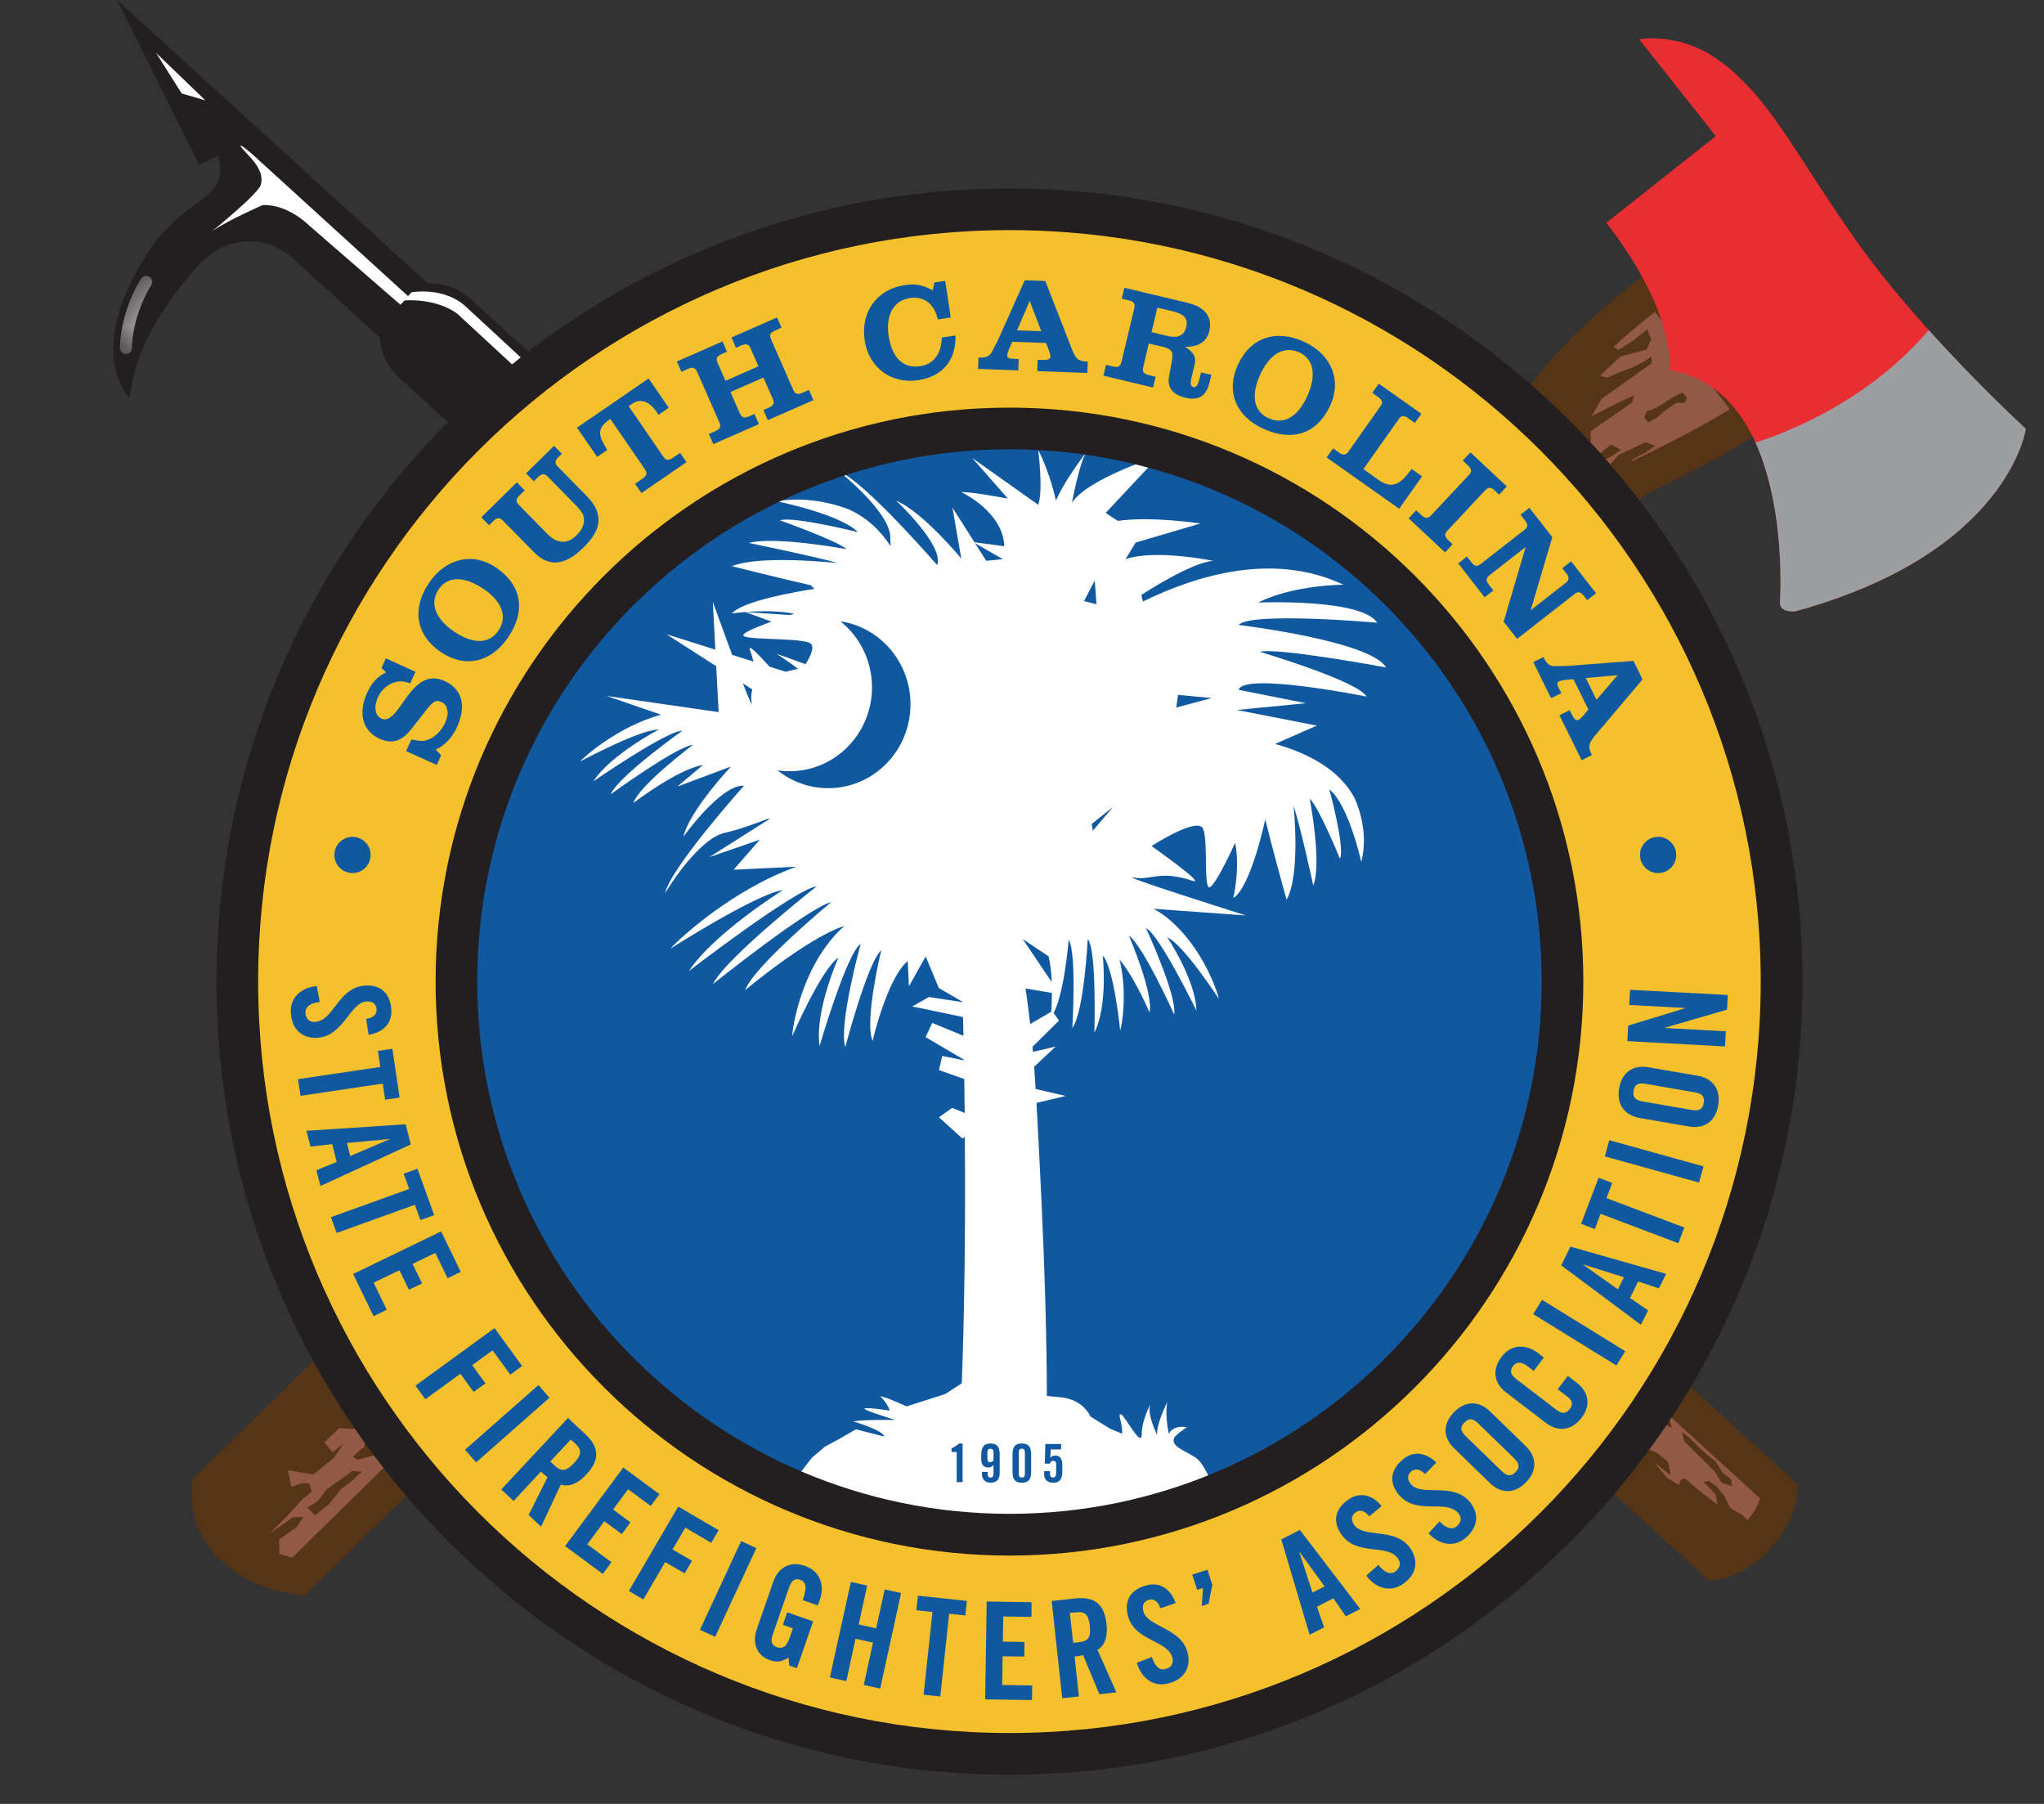 <?xml version="1.0" encoding="UTF-8"?>
<svg width="34px" height="30px" viewBox="0 0 34 30" version="1.1" xmlns="http://www.w3.org/2000/svg" xmlns:xlink="http://www.w3.org/1999/xlink">
    <rect x="0" y="0" width="34" height="30" fill="#333333" stroke="none"/>
    <!-- Generator: Sketch 61 (89581) - https://sketch.com -->
    <title>Firefighters</title>
    <desc>Created with Sketch.</desc>
    <defs>
        <polygon id="path-1" points="0.882 0.664 1.704 0.664 1.704 1.962 0.882 1.962"></polygon>
    </defs>
    <g id="Firefighters" stroke="none" stroke-width="1" fill="none" fill-rule="evenodd">
        <g id="Group-184" transform="translate(1, 0)">
            <path d="M0.948,0 L9.148,7.474 L8.335,8.365 L3.803,4.234 C3.803,4.234 3.003,3.584 2.214,4.508 C1.552,5.282 1.239,5.929 1.157,6.615 C1.157,6.615 0.414,5.937 1.375,4.333 C2.063,3.185 2.84,3.386 2.63,2.592 L2.31,2.738 L0.948,0 Z" id="Fill-1" fill="#231F20"></path>
            <polygon id="Fill-3" fill="#FEFEFE" points="2.022 1.554 1.596 0.88 2.417 1.67"></polygon>
            <g id="Group-7" transform="translate(0, 3.926)">
                <mask id="mask-2" fill="white">
                    <use xlink:href="#path-1"></use>
                </mask>
                <g id="Clip-6"></g>
                <path d="M1.094,1.962 L1.091,1.962 C1.037,1.96 0.993,1.915 0.994,1.86 C1.011,1.219 1.334,0.729 1.348,0.708 C1.379,0.662 1.441,0.65 1.487,0.68 C1.533,0.711 1.545,0.772 1.515,0.819 C1.511,0.823 1.21,1.284 1.193,1.865 C1.191,1.919 1.148,1.962 1.094,1.962" id="Fill-5" fill="#FEFEFE" mask="url(#mask-2)"></path>
            </g>
            <path d="M6.829,4.974 C7.215,5.324 7.261,5.902 6.932,6.263 C6.603,6.623 6.025,6.631 5.639,6.28 C5.254,5.928 5.208,5.351 5.537,4.991 C5.865,4.63 6.444,4.622 6.829,4.974" id="Fill-8" fill="#231F20"></path>
            <polygon id="Fill-10" fill="#231F20" points="9.352 7.273 8.161 8.578 5.639 6.28 6.83 4.974"></polygon>
            <path d="M3.203,2.57 L5.791,4.928 L5.662,5.069 L5.572,4.991 L4.141,3.749 C4.141,3.749 3.79,3.391 3.369,3.411 C3.369,3.411 2.798,3.659 2.53,3.844 C2.53,3.844 3.288,3.231 3.337,3.076 C3.421,2.808 3.094,2.563 3.016,2.451 C2.937,2.339 3.203,2.57 3.203,2.57" id="Fill-12" fill="#FEFEFE"></path>
            <path d="M5.852,4.86 L5.842,4.863 L5.721,4.996 C6.321,4.965 6.616,5.226 6.616,5.226 L7.85,6.367 L7.973,6.233 C7.973,6.233 7.021,5.348 6.744,5.095 C6.382,4.765 5.852,4.86 5.852,4.86" id="Fill-14" fill="#FEFEFE"></path>
            <path d="M28.597,24.809 C28.597,24.809 28.613,25.13 28.235,25.544 C27.857,25.96 27.533,25.976 27.533,25.976 L25.01,23.677 L26.074,22.51 L28.597,24.809 Z" id="Fill-16" fill="#915946"></path>
            <path d="M25.429,23.657 L27.615,25.649 C27.704,25.611 27.849,25.526 28.016,25.344 C28.179,25.164 28.249,25.014 28.279,24.921 L26.094,22.929 L25.429,23.657 Z M27.424,26.28 L24.59,23.696 L26.055,22.09 L28.887,24.672 L28.894,24.795 C28.896,24.841 28.903,25.253 28.454,25.745 C28.007,26.236 27.594,26.271 27.548,26.273 L27.424,26.28 Z" id="Fill-18" fill="#563416"></path>
            <path d="M25.526,23.281 L25.672,23.475 L25.733,23.651 L25.911,23.813 L26.076,23.962 L26.249,24.081 L26.069,23.837 L26.043,23.71 L26.106,23.708 L26.153,23.812 L26.253,23.923 L26.399,24.096 L26.56,24.162 L26.747,24.312 L26.789,24.532 L26.647,24.422 L26.526,24.332 L26.727,24.577 L26.923,24.695 L26.961,24.609 L27.023,24.585 L27.309,24.825 L27.571,25.024 L27.532,24.846 L27.333,24.644 L27.427,24.629 L27.569,24.738 L27.692,24.891 C27.692,24.891 27.752,25.047 27.786,25.077 C27.819,25.107 27.982,25.195 27.982,25.195 L28.07,25.276 C28.07,25.276 28.242,25.352 28.202,25.396 C28.162,25.44 27.7,25.968 27.7,25.968 L27.433,25.907 L26.01,24.61 L25.177,23.73 L25.103,23.5 L25.526,23.281 Z" id="Fill-20" fill="#563416"></path>
            <polygon id="Fill-22" fill="#563416" points="26.033 23.035 26.22 23.205 26.376 23.368 26.446 23.533 26.558 23.655 26.654 23.682 26.805 23.739 26.779 23.634 26.595 23.527 26.491 23.331 26.369 23.22 26.137 23.01 26.007 22.931"></polygon>
            <polygon id="Fill-24" fill="#563416" points="27.016 23.972 27.337 24.284 27.525 24.476 27.64 24.661 27.811 24.717 27.796 24.602 27.653 24.492 27.539 24.307 27.319 24.127 27.108 23.915 26.977 23.815"></polygon>
            <polygon id="Fill-26" fill="#563416" points="25.944 23.338 26.003 23.26 26.09 23.285 26.125 23.404 26.209 23.492 26.311 23.585 26.431 23.683 26.54 23.803 26.479 23.871 26.381 23.846 26.319 23.745 26.21 23.623 26.072 23.487"></polygon>
            <path d="M26.587,4.775 C26.587,4.775 25.368,5.615 24.607,6.71 C24.607,6.71 23.021,8.036 22.027,8.59 L23.291,10.256 C23.291,10.256 25.966,8.179 26.283,7.933 C26.283,7.933 27.848,7.189 28.191,6.86 L26.587,4.775 Z" id="Fill-28" fill="#915946"></path>
            <path d="M22.464,8.676 L23.346,9.837 C24.008,9.323 25.842,7.9 26.101,7.699 L26.126,7.679 L26.156,7.665 C26.629,7.44 27.379,7.057 27.773,6.804 L26.528,5.187 C26.151,5.479 25.379,6.121 24.85,6.88 L24.828,6.912 L24.797,6.937 C24.737,6.987 23.454,8.059 22.464,8.676 L22.464,8.676 Z M23.236,10.675 L21.583,8.498 L21.882,8.33 C22.768,7.837 24.166,6.689 24.386,6.507 C25.17,5.397 26.367,4.565 26.417,4.53 L26.65,4.37 L28.589,6.891 L28.396,7.076 C28.045,7.411 26.702,8.063 26.44,8.187 C26.028,8.508 23.473,10.491 23.473,10.491 L23.236,10.675 Z" id="Fill-30" fill="#563416"></path>
            <path d="M27.538,0.966 C28.414,1.567 28.824,2.511 29.883,4.012 C30.968,5.549 32.698,7.131 32.698,7.131 C32.698,7.131 32.415,9.192 28.873,10.164 C28.873,10.164 28.625,10.202 28.607,10.038 C28.607,10.038 28.868,6.499 26.776,6.158 C26.776,6.158 26.896,5.216 25.719,3.705 L27.541,2.264 L26.266,0.654 C26.266,0.654 26.906,0.534 27.538,0.966" id="Fill-32" fill="#E82E30"></path>
            <polygon id="Fill-34" fill="#563416" points="22.45 9.042 22.222 8.856 22.047 8.5 24.435 6.852 25.054 6.125 26.321 5.037 26.429 5.19 26.277 5.355 25.818 5.738 25.916 5.823 26.156 5.672 26.402 5.478 26.464 5.645 26.39 5.813 25.954 5.93 25.619 6.244 25.724 6.284 25.931 6.195 26.172 6.102 26.369 6.001 26.471 5.929 26.475 6.042 25.643 6.631 25.474 6.92 25.949 6.682 26.181 6.576 26.149 6.694 25.458 7.172 25.463 7.341 25.17 7.519 25.044 7.37 24.85 7.319 24.293 7.713 24.508 7.708 24.68 7.587 24.733 7.689 24.548 7.82 24.232 7.964 24.002 7.92 23.723 8.116 23.836 8.304 24.031 8.186 23.843 8.398 23.467 8.625 23.058 8.497 23.08 8.78 23.272 8.743 23.386 8.763 23.407 8.907 23.252 8.996 23.401 8.986 23.066 9.243 23.039 9.285 23.211 9.304 23.081 9.455 23.209 9.36 23.159 9.852 22.915 9.648"></polygon>
            <polygon id="Fill-36" fill="#563416" points="25.8 7.391 25.582 7.571 25.406 7.594 25.178 7.706 25.286 7.805 25.476 7.746 25.793 7.598 25.96 7.481"></polygon>
            <polygon id="Fill-38" fill="#563416" points="26.369 7.355 25.921 7.568 25.755 7.755 25.582 7.808 25.714 7.992 25.949 7.86 26.174 7.631 26.37 7.526 26.53 7.414"></polygon>
            <polygon id="Fill-40" fill="#231F20" points="24.326 8.993 23.875 9.262 23.7 9.459 23.529 9.536 23.644 9.681 23.883 9.523 24.118 9.276 24.315 9.149 24.478 9.02"></polygon>
            <polygon id="Fill-42" fill="#563416" points="25.164 7.923 24.958 8.07 24.763 8.182 24.569 8.194 24.423 8.273 24.386 8.374 24.311 8.527 24.432 8.542 24.567 8.371 24.797 8.334 24.93 8.239 25.186 8.058 25.285 7.939"></polygon>
            <polygon id="Fill-44" fill="#563416" points="25.3 7.578 24.922 7.818 24.692 7.958 24.473 8.011 24.399 8.19 24.532 8.222 24.666 8.102 24.884 8.048 25.103 7.867 25.358 7.712 25.481 7.6"></polygon>
            <polygon id="Fill-46" fill="#563416" points="26.985 6.525 27.06 6.613 27.023 6.699 26.893 6.7 26.788 6.764 26.677 6.846 26.559 6.946 26.416 7.025 26.353 6.94 26.391 6.84 26.506 6.804 26.648 6.724 26.811 6.616"></polygon>
            <polygon id="Fill-48" fill="#563416" points="25.027 8.142 24.797 8.334 24.32 8.441 24.156 8.558 24.238 8.611 24.547 8.571 24.813 8.473 25.056 8.278 25.421 8.064 25.356 7.909 25.164 7.923"></polygon>
            <path d="M7.028,23.206 C6.747,23.491 3.96,26.223 3.96,26.223 C3.96,26.223 2.419,26.032 2.487,24.739 L5.682,21.604 L7.028,23.206 Z" id="Fill-50" fill="#915946"></path>
            <path d="M2.783,24.864 C2.815,25.589 3.551,25.832 3.863,25.903 C4.313,25.461 6.02,23.786 6.625,23.188 L5.66,22.041 L2.783,24.864 Z M4.066,26.536 L3.924,26.518 C3.296,26.439 2.126,25.965 2.19,24.724 L2.196,24.609 L5.703,21.168 L7.43,23.221 L7.241,23.414 C6.959,23.698 4.282,26.323 4.168,26.435 L4.066,26.536 Z" id="Fill-52" fill="#563416"></path>
            <polygon id="Fill-54" fill="#563416" points="2.823 25.697 2.597 25.235 2.376 24.905 4.934 22.635 5.452 21.833 6.562 20.587 6.691 20.725 6.561 20.908 6.157 21.349 6.266 21.419 6.483 21.238 6.702 21.013 6.785 21.172 6.735 21.348 6.318 21.522 6.027 21.877 6.137 21.903 6.33 21.788 6.556 21.664 6.738 21.537 6.83 21.451 6.849 21.562 6.102 22.257 5.972 22.565 6.412 22.268 6.628 22.132 6.612 22.254 5.99 22.818 6.017 22.985 5.75 23.201 5.606 23.068 5.407 23.044 4.907 23.509 5.121 23.475 5.275 23.332 5.341 23.427 5.174 23.582 4.88 23.766 4.645 23.751 4.396 23.984 4.533 24.154 4.711 24.012 4.552 24.247 4.209 24.522 3.787 24.449 3.845 24.726 4.031 24.665 4.146 24.669 4.187 24.808 4.045 24.918 3.782 25.206 3.483 25.506 3.873 25.234 4.045 25.228 3.936 25.396 3.641 25.604 3.657 26.098 3.388 25.928"></polygon>
            <polygon id="Fill-56" fill="#563416" points="6.34 22.859 6.148 23.067 5.976 23.113 5.765 23.254 5.885 23.338 6.065 23.255 6.36 23.065 6.509 22.926"></polygon>
            <polygon id="Fill-58" fill="#563416" points="6.899 22.749 6.484 23.02 6.343 23.226 6.181 23.301 6.334 23.466 6.55 23.305 6.743 23.048 6.923 22.919 7.066 22.786"></polygon>
            <polygon id="Fill-60" fill="#563416" points="4.864 24.462 4.436 24.766 4.277 24.976 4.112 25.066 4.238 25.201 4.463 25.024 4.679 24.76 4.867 24.618 5.018 24.476"></polygon>
            <polygon id="Fill-62" fill="#563416" points="5.78 23.471 5.595 23.644 5.416 23.782 5.227 23.819 5.093 23.915 5.068 24.021 5.015 24.183 5.137 24.182 5.247 23.994 5.47 23.927 5.59 23.816 5.82 23.602 5.902 23.47"></polygon>
            <polygon id="Fill-64" fill="#563416" points="5.869 23.11 5.527 23.4 5.316 23.568 5.108 23.65 5.057 23.836 5.192 23.851 5.31 23.715 5.519 23.633 5.712 23.423 5.945 23.236 6.051 23.109"></polygon>
            <polygon id="Fill-66" fill="#563416" points="5.674 23.706 5.471 23.927 5.012 24.095 4.865 24.233 4.954 24.275 5.254 24.196 5.505 24.062 5.721 23.837 6.054 23.578 5.968 23.432 5.78 23.471"></polygon>
            <path d="M25.742,16.597 C25.742,22.058 21.33,26.485 15.885,26.485 C10.44,26.485 6.028,22.058 6.028,16.597 C6.028,11.136 10.44,6.708 15.885,6.708 C21.33,6.708 25.742,11.136 25.742,16.597" id="Fill-68" fill="#1059A0"></path>
            <path d="M31.083,5.49 C30.114,6.624 28.841,7.154 28.201,7.361 C28.72,8.507 28.607,10.038 28.607,10.038 C28.625,10.201 28.873,10.164 28.873,10.164 C32.415,9.192 32.698,7.131 32.698,7.131 C32.698,7.131 31.921,6.421 31.083,5.49" id="Fill-70" fill="#9C9EA1"></path>
            <path d="M16.241,18.342 L16.726,18.227 L16.227,18.11 C16.22,17.985 16.211,17.863 16.202,17.741 L16.559,17.405 L16.182,17.493 C16.18,17.465 16.177,17.437 16.174,17.409 L16.616,16.973 L16.504,16.816 L16.136,17.03 C16.099,16.701 16.056,16.393 16.004,16.111 L15.007,16.424 C15.007,16.424 15.01,16.511 15.013,16.667 L14.452,16.581 L14.174,16.738 L15.019,16.914 C15.021,17.007 15.024,17.111 15.026,17.226 L14.507,17.012 L14.396,17.248 L15.034,17.623 L15.034,17.634 L14.674,17.561 L14.618,17.796 L15.04,17.945 C15.042,18.122 15.045,18.312 15.047,18.51 L14.84,18.424 L14.618,18.581 L15.007,18.933 L15.049,18.911 C15.063,20.66 15.043,23.007 14.892,24.838 L16.38,24.838 C16.473,22.925 16.355,20.421 16.241,18.342" id="Fill-72" fill="#FEFEFE"></path>
            <polygon id="Fill-74" fill="#FEFEFE" points="13.73 9.441 14.055 9.965 14.263 9.886"></polygon>
            <polygon id="Fill-76" fill="#FEFEFE" points="14.017 15.146 13.957 15.513 14.312 15.041"></polygon>
            <polygon id="Fill-78" fill="#FEFEFE" points="13.957 14.543 13.721 14.857 13.781 14.228"></polygon>
            <path d="M15.416,26.422 L19.354,25.164 C19.354,25.164 19.092,24.382 18.9,24.25 C18.709,24.119 18.474,24.059 18.53,23.915 C18.552,23.86 18.743,23.736 18.743,23.736 C18.743,23.736 18.53,23.687 18.441,23.843 C18.441,23.843 18.373,23.532 18.418,23.316 C18.418,23.316 18.227,23.687 18.249,23.867 C18.249,23.867 18.069,23.507 18.137,23.353 C18.137,23.353 18,23.599 17.992,23.832 C17.991,23.84 17.991,23.848 17.991,23.856 C17.991,24.095 17.699,23.519 17.642,23.519 C17.587,23.519 17.677,23.676 17.665,23.843 L17.462,23.759 L17.137,23.556 C17.137,23.556 17.024,23.257 16.597,23.233 C16.17,23.208 15.396,23.005 15.396,23.005 L15.036,22.981 L14.722,23.184 L14.081,23.389 C14.081,23.389 13.744,23.233 13.642,23.22 C13.642,23.22 13.767,23.34 13.8,23.46 C13.8,23.46 13.43,23.399 13.384,23.424 C13.339,23.448 13.834,23.592 13.89,23.616 C13.89,23.616 13.374,23.604 13.193,23.639 C13.193,23.639 13.688,23.783 13.71,23.891 L13.238,23.771 L12.946,23.939 L12.721,24.059 L12.509,24.238 L11.842,25.1 L15.416,26.422 Z" id="Fill-80" fill="#FEFEFE"></path>
            <path d="M18.566,11.767 L18.595,11.556 L19.157,11.609 L18.566,11.767 Z M17.178,13.815 L17.159,13.703 L17.515,13.42 L17.178,13.815 Z M17.032,9.996 L17.21,9.655 L17.239,10.049 L17.032,9.996 Z M16.012,15.617 L16.442,15.904 C16.473,16.034 16.489,16.185 16.494,16.332 L16.012,15.617 Z M15.405,9.326 L15.22,9.035 L15.682,9.299 L15.405,9.326 Z M12.777,13.108 C12.457,13.108 12.164,12.996 11.932,12.81 C11.998,12.821 12.066,12.826 12.135,12.826 C12.891,12.826 13.505,12.201 13.505,11.43 C13.505,10.985 13.299,10.588 12.98,10.333 C13.64,10.432 14.145,11.012 14.145,11.713 C14.145,12.483 13.533,13.108 12.777,13.108 L12.777,13.108 Z M11.503,11.682 C11.52,11.77 11.453,11.613 11.357,11.364 L11.455,11.427 L11.513,11.465 C11.498,11.533 11.488,11.599 11.503,11.682 L11.503,11.682 Z M21.731,11.584 C21.584,11.323 19.957,10.84 19.957,10.84 C20.253,10.765 22.057,11.1 22.057,11.1 C21.79,10.654 19.603,10.393 19.603,10.393 C19.809,10.17 21.908,10.356 21.908,10.356 C21.643,9.947 19.928,10.021 19.928,10.021 C20.52,9.724 21.346,9.724 21.346,9.724 C20.202,9.184 18.936,9.55 18.012,10.004 L17.985,9.895 C17.985,9.895 18.802,9.355 19.18,9.327 C19.18,9.327 18.219,9.128 17.723,9.299 L17.889,9.024 L18.968,8.706 C18.968,8.706 18.15,8.581 17.593,8.663 L17.392,8.53 L18.279,7.583 C18.279,7.583 17.097,7.955 16.83,8.361 C16.83,8.361 16.952,7.722 17.063,7.527 C16.963,7.661 16.663,8.075 16.565,8.327 C16.565,8.327 16.476,7.888 16.269,7.482 C16.269,7.482 16.358,8.159 16.269,8.394 L15.174,7.618 L15.765,8.292 C15.48,8.239 15.151,8.183 14.987,8.183 C14.987,8.183 15.687,8.505 15.705,9.084 L15.21,9.018 L14.843,8.442 L14.991,9.291 C14.991,9.291 14.36,8.52 13.906,8.325 C13.906,8.325 14.709,9.073 14.589,9.398 C14.589,9.398 13.405,8.028 12.952,7.834 C12.952,7.834 13.815,8.519 13.81,8.942 C13.809,8.985 13.811,9.033 13.815,9.084 C13.653,8.834 13.433,8.618 13.134,8.478 C13.134,8.478 12.553,8.224 11.927,8.337 C11.927,8.337 12.983,8.552 13.268,8.849 C13.268,8.849 12.184,8.58 11.973,8.653 C11.973,8.653 12.937,8.997 13.08,9.132 C13.08,9.132 11.875,8.912 11.457,9.03 C11.457,9.03 12.552,9.253 12.942,9.366 C12.942,9.366 11.656,9.22 11.175,9.416 C11.175,9.416 11.928,9.606 12.486,9.733 L12.547,9.793 C12.22,9.844 11.35,9.996 11.175,10.203 C11.175,10.203 11.741,10.115 12.21,10.207 C12.21,10.207 12.185,10.216 12.143,10.229 L11.396,10.178 L11.832,10.338 C11.632,10.411 11.416,10.498 11.369,10.55 C11.276,10.652 12.225,10.601 12.457,10.687 C12.563,10.726 12.501,10.885 12.4,11.046 L11.917,10.872 C11.917,10.872 12.087,10.984 12.274,11.121 L12.068,11.172 L11.802,11.088 C11.619,10.885 11.43,10.691 11.477,10.815 C11.503,10.886 11.521,10.948 11.534,11.003 L11.179,10.891 C11.018,10.456 10.857,10.009 10.857,10.009 L10.899,10.804 L10.085,10.547 L10.913,11.079 L10.954,11.843 L9.09,11.574 L9.995,11.885 C9.279,12.084 8.715,12.587 8.649,12.665 C8.649,12.665 9.647,12.127 9.956,12.134 C9.956,12.134 9.152,12.555 8.87,12.994 C8.87,12.994 10.104,12.144 10.35,12.153 C10.35,12.153 9.296,12.901 9.157,13.21 C9.157,13.21 10.245,12.42 10.528,12.386 C10.528,12.386 9.631,13.06 9.536,13.354 C9.536,13.354 10.267,12.793 10.693,12.722 L10.267,13.081 L11.159,12.748 C11.159,12.748 10.47,13.479 10.367,13.916 C10.367,13.916 10.99,13.043 11.375,13.067 C11.375,13.067 10.164,14.42 10.061,14.857 C10.061,14.857 10.601,13.946 11.065,13.848 C11.262,13.806 11.535,13.709 11.788,13.611 L11.792,13.625 L10.8,14.254 L11.638,13.965 L11.203,14.464 L12.248,14.414 C11.151,14.806 10.255,15.654 10.154,15.775 C10.154,15.775 11.585,14.862 12.023,14.803 C12.023,14.803 10.87,15.524 10.459,16.149 C10.459,16.149 12.233,14.784 12.582,14.741 C12.582,14.741 11.067,15.936 10.86,16.365 C10.86,16.365 12.428,15.108 12.828,15.001 C12.828,15.001 11.539,16.067 11.395,16.467 C11.395,16.467 12.441,15.588 13.05,15.398 C13.013,15.428 12.979,15.459 12.946,15.493 C12.321,16.133 12.179,17.105 12.179,17.229 C12.179,17.229 12.662,16.112 12.946,15.927 C12.946,15.927 12.548,16.815 12.633,17.395 C12.633,17.395 13.088,15.844 13.316,15.699 C13.316,15.699 12.946,17.043 13.06,17.415 C13.06,17.415 13.43,16.009 13.658,15.803 C13.658,15.803 13.373,16.981 13.515,17.312 C13.515,17.312 13.751,16.281 14.099,15.981 L14.119,16.404 L14.398,15.906 L14.616,16.431 L15.019,16.665 L16.012,16.431 L16.497,16.513 C16.497,16.737 16.481,16.911 16.481,16.911 C16.692,16.668 16.777,15.629 16.777,15.629 C16.912,15.851 16.837,17.098 16.837,17.098 C17.036,16.814 17.093,15.619 17.093,15.619 C17.246,15.788 17.204,17.174 17.204,17.174 C17.435,16.713 17.343,15.889 17.343,15.889 C17.532,16.106 17.633,17.138 17.633,17.138 C17.661,17.056 17.759,16.512 17.622,15.956 C17.891,16.285 18.12,16.837 18.12,16.837 C18.197,16.538 17.78,15.563 17.78,15.563 C18.008,15.714 18.532,16.873 18.532,16.873 C18.578,16.542 18.062,15.436 18.062,15.436 C18.281,15.533 18.901,16.806 18.901,16.806 C18.892,16.301 18.417,15.588 18.417,15.588 C18.691,15.713 19.274,16.611 19.274,16.611 C19.255,16.506 18.991,15.692 18.354,15.217 C18.301,15.178 18.246,15.144 18.188,15.114 L19.722,15.224 C19.722,15.224 17.563,14.542 17.859,14.595 C18.155,14.647 18.273,14.464 18.835,14.647 C19.091,14.731 18.155,14.07 18.155,14.07 C18.155,14.07 18.923,13.573 19.012,13.783 C19.102,13.992 19.012,14.831 19.131,14.751 C19.249,14.674 19.545,14.017 19.545,14.017 C19.633,14.437 19.515,14.935 19.515,14.935 C19.81,14.751 20.047,13.625 20.047,13.625 C20.166,14.123 20.401,14.962 20.401,14.962 C20.639,14.542 20.517,13.398 20.517,13.398 C20.633,13.748 20.845,14.726 20.845,14.726 C20.993,14.359 20.786,13.283 20.786,13.283 C20.934,13.416 21.289,14.28 21.289,14.28 C21.377,14.097 21.112,13.127 21.112,13.127 C21.436,13.389 21.643,14.332 21.643,14.332 C21.791,13.782 21.525,13.258 21.525,13.258 C21.267,12.788 20.745,12.522 20.211,12.372 L20.904,12.067 L19.574,11.807 L20.726,11.695 L19.603,11.472 C19.692,11.174 21.731,11.584 21.731,11.584 L21.731,11.584 Z" id="Fill-82" fill="#FEFEFE"></path>
            <path d="M15.792,25.524 C10.711,25.524 6.592,21.405 6.592,16.324 C6.592,11.244 10.711,7.125 15.792,7.125 C20.872,7.125 24.991,11.244 24.991,16.324 C24.991,21.405 20.872,25.524 15.792,25.524 M15.792,3.481 C8.697,3.481 2.947,9.231 2.947,16.324 C2.947,23.417 8.697,29.169 15.792,29.169 C22.885,29.169 28.636,23.417 28.636,16.324 C28.636,9.231 22.885,3.481 15.792,3.481" id="Fill-84" fill="#F4C02B"></path>
            <path d="M15.792,7.472 C10.91,7.472 6.939,11.443 6.939,16.324 C6.939,21.205 10.91,25.176 15.792,25.176 C20.673,25.176 24.644,21.205 24.644,16.324 C24.644,11.443 20.673,7.472 15.792,7.472 M15.792,25.87 C10.527,25.87 6.246,21.587 6.246,16.324 C6.246,11.06 10.527,6.779 15.792,6.779 C21.055,6.779 25.337,11.06 25.337,16.324 C25.337,21.587 21.055,25.87 15.792,25.87 M15.792,3.827 C8.9,3.827 3.294,9.434 3.294,16.324 C3.294,23.215 8.9,28.821 15.792,28.821 C22.683,28.821 28.288,23.215 28.288,16.324 C28.288,9.434 22.683,3.827 15.792,3.827 M15.792,29.515 C8.518,29.515 2.601,23.597 2.601,16.324 C2.601,9.051 8.518,3.134 15.792,3.134 C23.065,3.134 28.982,9.051 28.982,16.324 C28.982,23.597 23.065,29.515 15.792,29.515" id="Fill-86" fill="#231F20"></path>
            <path d="M5.911,11.173 L5.823,11.364 C5.719,11.331 5.678,11.325 5.599,11.338 C5.473,11.363 5.345,11.464 5.288,11.591 C5.214,11.755 5.236,11.901 5.344,11.951 C5.646,12.088 5.82,11.066 6.391,11.324 C6.689,11.459 6.764,11.735 6.6,12.096 C6.528,12.255 6.406,12.395 6.247,12.466 L6.338,12.559 L6.265,12.722 L5.755,12.491 L5.843,12.298 C5.987,12.326 6.018,12.328 6.086,12.312 C6.207,12.285 6.338,12.166 6.406,12.019 C6.476,11.864 6.449,11.724 6.347,11.677 C6.244,11.631 6.203,11.657 6.037,11.876 L5.893,12.061 C5.736,12.271 5.583,12.407 5.312,12.285 C5.031,12.157 4.953,11.862 5.107,11.521 C5.182,11.355 5.28,11.248 5.424,11.182 L5.345,11.11 L5.418,10.949 L5.911,11.173 Z" id="Fill-88" fill="#1059A0"></path>
            <path d="M7.288,10.492 C7.445,10.263 7.358,10.012 7.047,9.797 C6.727,9.578 6.451,9.577 6.3,9.796 C6.143,10.024 6.236,10.284 6.545,10.498 C6.863,10.716 7.134,10.714 7.288,10.492 M6.14,9.688 C6.422,9.278 6.873,9.179 7.256,9.442 C7.68,9.734 7.752,10.163 7.447,10.607 C7.159,11.025 6.725,11.114 6.324,10.839 C5.916,10.557 5.846,10.115 6.14,9.688" id="Fill-90" fill="#1059A0"></path>
            <path d="M7.006,8.603 L7.597,8.022 L7.727,8.154 L7.644,8.236 C7.579,8.299 7.577,8.342 7.631,8.397 L8.109,8.884 C8.269,9.046 8.439,9.052 8.593,8.901 C8.712,8.784 8.747,8.643 8.684,8.533 C8.66,8.494 8.624,8.45 8.574,8.399 L8.11,7.925 C8.056,7.871 8.014,7.873 7.948,7.936 L7.88,8.004 L7.751,7.872 L8.216,7.414 L8.346,7.546 L8.294,7.596 C8.227,7.663 8.225,7.706 8.278,7.76 L8.757,8.247 C9.053,8.549 9.004,8.813 8.708,9.104 C8.45,9.356 8.171,9.476 7.885,9.186 L7.365,8.658 C7.312,8.602 7.269,8.604 7.205,8.666 L7.135,8.734 L7.006,8.603 Z" id="Fill-92" fill="#1059A0"></path>
            <path d="M10.035,7.597 C10.078,7.659 10.119,7.664 10.194,7.613 L10.313,7.531 L10.419,7.686 L9.67,8.2 L9.564,8.046 L9.686,7.961 C9.76,7.91 9.772,7.87 9.729,7.807 L9.152,6.967 C8.912,7.132 8.956,7.244 9.101,7.483 L8.933,7.599 L8.598,7.112 L9.789,6.294 L10.123,6.781 L9.952,6.899 C9.94,6.877 9.932,6.866 9.929,6.86 C9.796,6.667 9.654,6.62 9.509,6.719 C9.495,6.73 9.477,6.744 9.459,6.757 L10.035,7.597 Z" id="Fill-94" fill="#1059A0"></path>
            <path d="M11.151,6.52 L11.307,6.875 C11.338,6.945 11.378,6.96 11.461,6.924 L11.549,6.884 L11.624,7.053 L10.865,7.387 L10.791,7.218 L10.897,7.171 C10.98,7.134 10.997,7.095 10.966,7.025 L10.596,6.184 C10.564,6.112 10.524,6.099 10.441,6.136 L10.334,6.183 L10.259,6.012 L11.018,5.678 L11.093,5.849 L11.004,5.888 C10.922,5.925 10.904,5.962 10.936,6.034 L11.068,6.333 L11.616,6.091 L11.484,5.792 C11.452,5.721 11.413,5.709 11.331,5.745 L11.242,5.784 L11.167,5.613 L11.925,5.279 L12,5.449 L11.894,5.497 C11.811,5.533 11.793,5.571 11.825,5.642 L12.195,6.484 C12.226,6.554 12.267,6.569 12.349,6.532 L12.456,6.485 L12.531,6.654 L11.772,6.988 L11.698,6.819 L11.787,6.78 C11.868,6.744 11.886,6.704 11.855,6.634 L11.699,6.279 L11.151,6.52 Z" id="Fill-96" fill="#1059A0"></path>
            <path d="M14.815,5.28 L14.6,5.313 C14.541,5.051 14.369,4.92 14.133,4.957 C13.865,4.997 13.729,5.239 13.781,5.585 C13.838,5.952 14.025,6.133 14.304,6.09 C14.533,6.055 14.657,5.887 14.666,5.613 L14.893,5.579 C14.906,5.99 14.68,6.261 14.273,6.323 C13.827,6.391 13.452,6.112 13.384,5.667 C13.312,5.19 13.583,4.813 14.045,4.742 C14.223,4.714 14.348,4.737 14.514,4.829 L14.544,4.697 L14.723,4.671 L14.815,5.28 Z" id="Fill-98" fill="#1059A0"></path>
            <path d="M16.128,5.004 L15.918,5.493 L16.321,5.508 L16.128,5.004 Z M15.838,5.684 C15.812,5.748 15.758,5.84 15.755,5.91 C15.754,5.955 15.776,5.965 15.88,5.969 L15.945,5.972 L15.938,6.16 L15.269,6.135 L15.276,5.946 C15.395,5.95 15.456,5.942 15.514,5.827 C15.543,5.76 15.583,5.698 15.612,5.629 L16.046,4.66 L16.388,4.674 L16.816,5.77 C16.886,5.943 16.904,6.008 17.094,6.015 L17.087,6.203 L16.254,6.172 L16.26,5.983 L16.339,5.986 C16.429,5.989 16.471,5.973 16.472,5.933 C16.474,5.869 16.421,5.766 16.399,5.704 L15.838,5.684 Z" id="Fill-100" fill="#1059A0"></path>
            <path d="M18.411,5.585 C18.596,5.63 18.697,5.581 18.732,5.435 C18.766,5.293 18.7,5.223 18.48,5.17 L18.252,5.116 L18.155,5.524 L18.411,5.585 Z M18.016,6.107 C17.997,6.181 18.022,6.217 18.108,6.238 L18.223,6.265 L18.18,6.445 L17.354,6.247 L17.397,6.067 L17.51,6.095 C17.598,6.116 17.636,6.095 17.654,6.02 L17.868,5.126 C17.886,5.05 17.861,5.015 17.774,4.994 L17.659,4.968 L17.703,4.786 L18.764,5.039 C19.045,5.106 19.171,5.275 19.116,5.505 C19.074,5.683 18.94,5.769 18.713,5.768 C18.858,5.861 18.901,5.94 18.871,6.065 L18.819,6.284 C18.811,6.336 18.782,6.419 18.851,6.436 C18.895,6.448 18.926,6.406 18.948,6.315 L18.978,6.193 L19.151,6.234 L19.121,6.357 C19.066,6.585 18.938,6.668 18.716,6.614 C18.507,6.565 18.412,6.442 18.445,6.265 L18.491,6.019 C18.521,5.85 18.496,5.804 18.338,5.766 L18.109,5.713 L18.016,6.107 Z" id="Fill-102" fill="#1059A0"></path>
            <path d="M20.097,6.953 C20.349,7.069 20.583,6.941 20.741,6.597 C20.903,6.245 20.857,5.973 20.615,5.862 C20.364,5.746 20.123,5.881 19.966,6.222 C19.804,6.572 19.852,6.84 20.097,6.953 M20.695,5.685 C21.146,5.894 21.322,6.322 21.127,6.744 C20.912,7.211 20.501,7.354 20.011,7.129 C19.551,6.917 19.389,6.505 19.593,6.063 C19.8,5.613 20.224,5.468 20.695,5.685" id="Fill-104" fill="#1059A0"></path>
            <path d="M21.931,7.982 C22.189,8.163 22.327,8.007 22.481,7.798 L22.654,7.923 L22.274,8.461 L21.067,7.608 L21.174,7.457 L21.269,7.524 C21.343,7.577 21.386,7.571 21.431,7.509 L21.961,6.758 C22.006,6.693 21.996,6.653 21.922,6.602 L21.827,6.533 L21.935,6.381 L22.643,6.881 L22.535,7.034 L22.425,6.956 C22.352,6.903 22.31,6.908 22.265,6.972 L21.678,7.802 L21.931,7.982 Z" id="Fill-106" fill="#1059A0"></path>
            <path d="M23.459,7.523 L24.065,8.09 L23.936,8.227 L23.866,8.16 C23.8,8.099 23.759,8.096 23.704,8.154 L23.076,8.826 C23.024,8.881 23.027,8.924 23.093,8.985 L23.163,9.052 L23.037,9.187 L22.432,8.62 L22.558,8.486 L22.643,8.566 C22.709,8.627 22.752,8.627 22.805,8.571 L23.433,7.9 C23.487,7.843 23.482,7.801 23.416,7.739 L23.331,7.659 L23.459,7.523 Z" id="Fill-108" fill="#1059A0"></path>
            <path d="M24.461,10.149 L25.043,9.694 C25.105,9.646 25.107,9.604 25.052,9.533 L24.987,9.45 L25.134,9.334 L25.549,9.866 L25.401,9.981 L25.348,9.911 C25.291,9.84 25.251,9.832 25.189,9.881 L24.235,10.625 L24.012,10.339 L24.378,9.096 L23.777,9.566 C23.716,9.613 23.713,9.656 23.768,9.726 L23.841,9.819 L23.695,9.933 L23.256,9.37 L23.4,9.256 L23.473,9.349 C23.528,9.42 23.571,9.427 23.631,9.379 L24.356,8.813 C24.418,8.765 24.419,8.724 24.365,8.652 L24.292,8.56 L24.44,8.445 L24.821,8.933 L24.461,10.149 Z" id="Fill-110" fill="#1059A0"></path>
            <path d="M25.908,11.228 L25.377,11.276 L25.557,11.637 L25.908,11.228 Z M25.173,11.296 C25.103,11.304 24.996,11.301 24.934,11.332 C24.894,11.352 24.896,11.376 24.941,11.469 L24.971,11.528 L24.8,11.611 L24.504,11.011 L24.673,10.928 C24.726,11.034 24.763,11.085 24.891,11.079 C24.964,11.073 25.038,11.079 25.113,11.072 L26.171,10.991 L26.322,11.299 L25.562,12.197 C25.444,12.342 25.395,12.388 25.48,12.557 L25.309,12.642 L24.94,11.895 L25.11,11.81 L25.144,11.881 C25.185,11.962 25.219,11.99 25.256,11.972 C25.311,11.944 25.377,11.849 25.421,11.799 L25.173,11.296 Z" id="Fill-112" fill="#1059A0"></path>
            <path d="M5.091,16.945 C5.23,16.926 5.267,16.851 5.264,16.788 C5.261,16.699 5.2,16.651 5.099,16.655 C4.821,16.668 4.714,17.24 4.273,17.259 C4.005,17.271 3.849,17.098 3.837,16.836 C3.825,16.578 4.026,16.42 4.269,16.399 L4.319,16.663 C4.154,16.68 4.078,16.749 4.08,16.84 C4.085,16.936 4.139,17 4.236,16.995 C4.558,16.981 4.619,16.411 5.085,16.39 C5.344,16.378 5.497,16.529 5.51,16.805 C5.518,17.032 5.36,17.174 5.132,17.209 L5.091,16.945 Z" id="Fill-114" fill="#1059A0"></path>
            <polygon id="Fill-116" fill="#1059A0" points="5.326 17.744 5.286 17.477 5.527 17.442 5.647 18.253 5.406 18.289 5.366 18.021 3.998 18.224 3.957 17.947"></polygon>
            <path d="M4.771,19.008 L4.825,19.226 L5.477,18.948 L5.476,18.943 L4.771,19.008 Z M4.164,19.068 L4.097,18.806 L5.748,18.697 L5.833,19.033 L4.33,19.724 L4.263,19.462 L4.601,19.324 L4.526,19.028 L4.164,19.068 Z" id="Fill-118" fill="#1059A0"></path>
            <polygon id="Fill-120" fill="#1059A0" points="5.806 19.773 5.715 19.519 5.943 19.437 6.222 20.208 5.994 20.291 5.901 20.036 4.6 20.505 4.505 20.242"></polygon>
            <polygon id="Fill-122" fill="#1059A0" points="4.874 21.187 6.338 20.479 6.664 21.152 6.445 21.258 6.241 20.837 5.863 21.019 6.021 21.344 5.802 21.45 5.644 21.125 5.215 21.332 5.433 21.783 5.214 21.889"></polygon>
            <polygon id="Fill-124" fill="#1059A0" points="5.911 23.044 7.226 22.087 7.685 22.718 7.488 22.861 7.194 22.457 6.854 22.703 7.075 23.006 6.878 23.149 6.658 22.846 6.075 23.271"></polygon>
            <polygon id="Fill-126" fill="#1059A0" points="6.735 24.11 7.956 23.035 8.14 23.245 6.92 24.32"></polygon>
            <path d="M8.154,24.305 L8.226,24.373 C8.336,24.476 8.417,24.473 8.548,24.332 C8.681,24.19 8.678,24.11 8.568,24.007 L8.495,23.94 L8.154,24.305 Z M7.543,24.962 L7.338,24.771 L8.448,23.582 L8.733,23.848 C8.963,24.063 8.989,24.268 8.753,24.522 C8.575,24.713 8.429,24.722 8.329,24.689 L8,25.389 L7.793,25.195 L8.107,24.567 C8.078,24.545 8.033,24.507 7.997,24.474 L7.543,24.962 Z" id="Fill-128" fill="#1059A0"></path>
            <polygon id="Fill-130" fill="#1059A0" points="8.4 25.712 9.368 24.406 9.969 24.849 9.824 25.045 9.448 24.767 9.198 25.104 9.487 25.318 9.343 25.513 9.053 25.299 8.769 25.683 9.171 25.981 9.027 26.176"></polygon>
            <polygon id="Fill-132" fill="#1059A0" points="9.46 26.459 10.282 25.055 10.954 25.448 10.831 25.658 10.399 25.406 10.188 25.768 10.511 25.957 10.388 26.167 10.065 25.978 9.701 26.6"></polygon>
            <polygon id="Fill-134" fill="#1059A0" points="10.643 27.105 11.328 25.629 11.581 25.747 10.896 27.222"></polygon>
            <path d="M12.094,26.814 L12.526,26.964 L12.256,27.743 L12.128,27.698 L12.118,27.566 C12.007,27.632 11.929,27.653 11.806,27.609 C11.597,27.537 11.504,27.338 11.589,27.092 L11.864,26.302 C11.94,26.085 12.129,25.951 12.389,26.042 C12.653,26.134 12.718,26.372 12.638,26.602 L12.603,26.7 L12.353,26.611 C12.433,26.383 12.406,26.307 12.302,26.27 C12.239,26.248 12.172,26.268 12.127,26.397 L11.852,27.187 C11.818,27.285 11.828,27.36 11.919,27.392 C12.025,27.429 12.084,27.383 12.138,27.229 L12.189,27.081 L12.022,27.022 L12.094,26.814 Z" id="Fill-136" fill="#1059A0"></path>
            <polygon id="Fill-138" fill="#1059A0" points="12.804 27.898 13.153 26.309 13.425 26.369 13.283 27.016 13.574 27.08 13.716 26.433 13.989 26.493 13.641 28.082 13.368 28.022 13.522 27.318 13.231 27.254 13.078 27.958"></polygon>
            <polygon id="Fill-140" fill="#1059A0" points="14.511 26.808 14.242 26.779 14.269 26.537 15.083 26.624 15.057 26.866 14.788 26.838 14.641 28.213 14.363 28.184"></polygon>
            <polygon id="Fill-142" fill="#1059A0" points="15.387 28.261 15.413 26.634 16.16 26.646 16.157 26.89 15.688 26.883 15.681 27.301 16.042 27.307 16.038 27.55 15.678 27.545 15.67 28.022 16.17 28.03 16.166 28.273"></polygon>
            <path d="M16.851,27.321 L16.948,27.311 C17.099,27.295 17.149,27.232 17.128,27.04 C17.107,26.847 17.046,26.797 16.896,26.814 L16.796,26.824 L16.851,27.321 Z M16.947,28.213 L16.669,28.243 L16.494,26.626 L16.883,26.583 C17.196,26.55 17.369,26.665 17.406,27.009 C17.434,27.269 17.345,27.386 17.256,27.438 L17.57,28.145 L17.287,28.176 L17.017,27.527 C16.982,27.535 16.925,27.544 16.875,27.55 L16.947,28.213 Z" id="Fill-144" fill="#1059A0"></path>
            <path d="M18.302,26.747 C18.26,26.614 18.178,26.59 18.117,26.604 C18.029,26.624 17.994,26.692 18.017,26.791 C18.077,27.06 18.66,27.066 18.758,27.497 C18.816,27.758 18.673,27.943 18.418,28 C18.166,28.058 17.975,27.888 17.911,27.652 L18.161,27.557 C18.209,27.715 18.289,27.78 18.378,27.759 C18.472,27.739 18.525,27.674 18.504,27.579 C18.432,27.265 17.86,27.307 17.757,26.851 C17.7,26.599 17.822,26.422 18.09,26.361 C18.312,26.31 18.48,26.441 18.555,26.66 L18.302,26.747 Z" id="Fill-146" fill="#1059A0"></path>
            <polygon id="Fill-148" fill="#1059A0" points="19.166 26.358 19.104 26.671 18.99 26.708 19.01 26.409 18.914 26.44 18.832 26.187 19.085 26.105"></polygon>
            <path d="M20.832,26.485 L21.033,26.383 L20.617,25.81 L20.613,25.813 L20.832,26.485 Z M21.026,27.064 L20.784,27.187 L20.313,25.601 L20.622,25.444 L21.627,26.758 L21.387,26.88 L21.179,26.581 L20.906,26.721 L21.026,27.064 Z" id="Fill-150" fill="#1059A0"></path>
            <path d="M21.777,25.217 C21.69,25.107 21.606,25.114 21.553,25.148 C21.478,25.198 21.469,25.273 21.524,25.358 C21.676,25.59 22.224,25.39 22.466,25.759 C22.613,25.984 22.544,26.207 22.325,26.35 C22.108,26.492 21.87,26.4 21.727,26.203 L21.929,26.025 C22.028,26.156 22.127,26.188 22.203,26.139 C22.284,26.085 22.31,26.008 22.258,25.926 C22.081,25.656 21.559,25.896 21.303,25.505 C21.162,25.289 21.213,25.08 21.442,24.929 C21.633,24.805 21.836,24.868 21.982,25.048 L21.777,25.217 Z" id="Fill-152" fill="#1059A0"></path>
            <path d="M22.705,24.515 C22.608,24.414 22.525,24.43 22.475,24.47 C22.406,24.528 22.405,24.605 22.469,24.682 C22.646,24.897 23.168,24.639 23.45,24.979 C23.619,25.187 23.574,25.416 23.373,25.581 C23.172,25.746 22.926,25.68 22.762,25.5 L22.944,25.302 C23.057,25.421 23.159,25.443 23.229,25.385 C23.304,25.324 23.321,25.242 23.26,25.168 C23.054,24.919 22.562,25.213 22.265,24.854 C22.1,24.652 22.13,24.44 22.342,24.265 C22.518,24.12 22.726,24.162 22.892,24.323 L22.705,24.515 Z" id="Fill-154" fill="#1059A0"></path>
            <path d="M23.977,24.463 C24.065,24.548 24.132,24.562 24.21,24.482 C24.288,24.4 24.271,24.334 24.183,24.249 L23.591,23.675 C23.505,23.59 23.438,23.575 23.359,23.657 C23.28,23.738 23.297,23.804 23.385,23.889 L23.977,24.463 Z M23.186,24.084 C23.02,23.925 22.98,23.698 23.184,23.488 C23.388,23.276 23.617,23.31 23.781,23.469 L24.383,24.053 C24.547,24.213 24.588,24.441 24.384,24.651 C24.18,24.861 23.953,24.827 23.787,24.668 L23.186,24.084 Z" id="Fill-156" fill="#1059A0"></path>
            <path d="M24.511,22.799 L24.411,22.722 C24.302,22.638 24.216,22.653 24.173,22.711 C24.104,22.801 24.129,22.864 24.226,22.938 L24.881,23.44 C24.978,23.513 25.046,23.519 25.115,23.43 C25.176,23.35 25.151,23.287 25.066,23.223 L24.911,23.104 L25.08,22.882 L25.228,22.996 C25.412,23.135 25.478,23.356 25.308,23.578 C25.13,23.81 24.899,23.805 24.716,23.665 L24.051,23.156 C23.868,23.017 23.801,22.796 23.979,22.563 C24.149,22.341 24.392,22.357 24.586,22.504 L24.68,22.577 L24.511,22.799 Z" id="Fill-158" fill="#1059A0"></path>
            <polygon id="Fill-160" fill="#1059A0" points="25.887 22.709 24.503 21.854 24.65 21.617 26.034 22.471"></polygon>
            <path d="M25.913,21.443 L26.012,21.241 L25.338,21.03 L25.337,21.034 L25.913,21.443 Z M26.414,21.791 L26.295,22.033 L24.97,21.044 L25.122,20.732 L26.714,21.185 L26.594,21.427 L26.249,21.312 L26.114,21.587 L26.414,21.791 Z" id="Fill-162" fill="#1059A0"></path>
            <polygon id="Fill-164" fill="#1059A0" points="25.623 20.186 25.529 20.44 25.3 20.353 25.591 19.586 25.818 19.673 25.722 19.925 27.017 20.414 26.918 20.676"></polygon>
            <polygon id="Fill-166" fill="#1059A0" points="27.261 19.667 25.694 19.231 25.769 18.962 27.336 19.398"></polygon>
            <path d="M27.137,18.459 C27.257,18.479 27.321,18.454 27.34,18.343 C27.36,18.232 27.308,18.186 27.188,18.166 L26.376,18.025 C26.256,18.004 26.192,18.03 26.173,18.141 C26.153,18.251 26.205,18.296 26.325,18.318 L27.137,18.459 Z M26.271,18.592 C26.044,18.552 25.883,18.387 25.933,18.099 C25.982,17.81 26.19,17.709 26.417,17.749 L27.242,17.891 C27.469,17.93 27.63,18.096 27.58,18.385 C27.53,18.673 27.323,18.774 27.097,18.735 L26.271,18.592 Z" id="Fill-168" fill="#1059A0"></path>
            <polygon id="Fill-170" fill="#1059A0" points="27.694 17.403 26.069 17.315 26.084 17.056 27.03 16.767 27.031 16.763 26.101 16.713 26.115 16.461 27.74 16.547 27.727 16.791 26.692 17.092 26.692 17.096 27.708 17.151"></polygon>
            <path d="M14.914,24.147 L14.828,24.147 L14.828,24.088 C14.876,24.063 14.921,24.037 14.957,24.006 L15.012,24.006 L15.012,24.649 L14.914,24.649 L14.914,24.147 Z" id="Fill-172" fill="#1059A0"></path>
            <path d="M15.526,24.153 C15.526,24.111 15.508,24.093 15.475,24.093 C15.442,24.093 15.425,24.111 15.425,24.153 L15.425,24.259 C15.425,24.3 15.442,24.319 15.471,24.319 C15.489,24.319 15.513,24.301 15.526,24.29 L15.526,24.153 Z M15.429,24.479 L15.429,24.511 C15.429,24.552 15.442,24.573 15.475,24.573 C15.508,24.573 15.526,24.552 15.526,24.511 L15.526,24.363 C15.498,24.392 15.48,24.405 15.436,24.405 C15.374,24.405 15.322,24.368 15.322,24.275 L15.322,24.2 C15.322,24.065 15.367,24.006 15.475,24.006 C15.584,24.006 15.629,24.061 15.629,24.18 L15.629,24.485 C15.629,24.604 15.584,24.658 15.475,24.658 C15.389,24.66 15.334,24.598 15.334,24.517 L15.334,24.479 L15.429,24.479 Z" id="Fill-174" fill="#1059A0"></path>
            <path d="M16.048,24.153 C16.048,24.111 16.03,24.093 15.996,24.093 C15.965,24.093 15.946,24.111 15.946,24.153 L15.946,24.511 C15.946,24.552 15.965,24.573 15.996,24.573 C16.03,24.573 16.048,24.552 16.048,24.511 L16.048,24.153 Z M15.843,24.18 C15.843,24.061 15.888,24.006 15.996,24.006 C16.106,24.006 16.152,24.061 16.152,24.18 L16.152,24.485 C16.152,24.604 16.106,24.658 15.996,24.658 C15.888,24.658 15.843,24.604 15.843,24.485 L15.843,24.18 Z" id="Fill-176" fill="#1059A0"></path>
            <path d="M16.466,24.466 L16.466,24.517 C16.466,24.551 16.485,24.572 16.515,24.572 C16.549,24.572 16.568,24.552 16.568,24.495 L16.568,24.351 C16.568,24.309 16.547,24.293 16.522,24.293 C16.488,24.293 16.473,24.315 16.464,24.341 L16.379,24.341 C16.382,24.242 16.387,24.166 16.387,24.015 L16.652,24.015 L16.648,24.105 L16.477,24.105 L16.471,24.241 L16.472,24.243 C16.5,24.211 16.522,24.207 16.556,24.207 C16.639,24.207 16.671,24.267 16.671,24.374 L16.671,24.461 C16.671,24.594 16.63,24.659 16.524,24.659 C16.436,24.659 16.368,24.62 16.368,24.514 L16.368,24.466 L16.466,24.466 Z" id="Fill-178" fill="#1059A0"></path>
            <path d="M26.882,14.219 C26.882,14.384 26.748,14.52 26.581,14.52 C26.415,14.52 26.28,14.384 26.28,14.219 C26.28,14.053 26.415,13.917 26.581,13.917 C26.748,13.917 26.882,14.053 26.882,14.219" id="Fill-180" fill="#1059A0"></path>
            <path d="M5.165,14.219 C5.165,14.384 5.03,14.52 4.864,14.52 C4.698,14.52 4.562,14.384 4.562,14.219 C4.562,14.053 4.698,13.917 4.864,13.917 C5.03,13.917 5.165,14.053 5.165,14.219" id="Fill-182" fill="#1059A0"></path>
        </g>
    </g>
</svg>